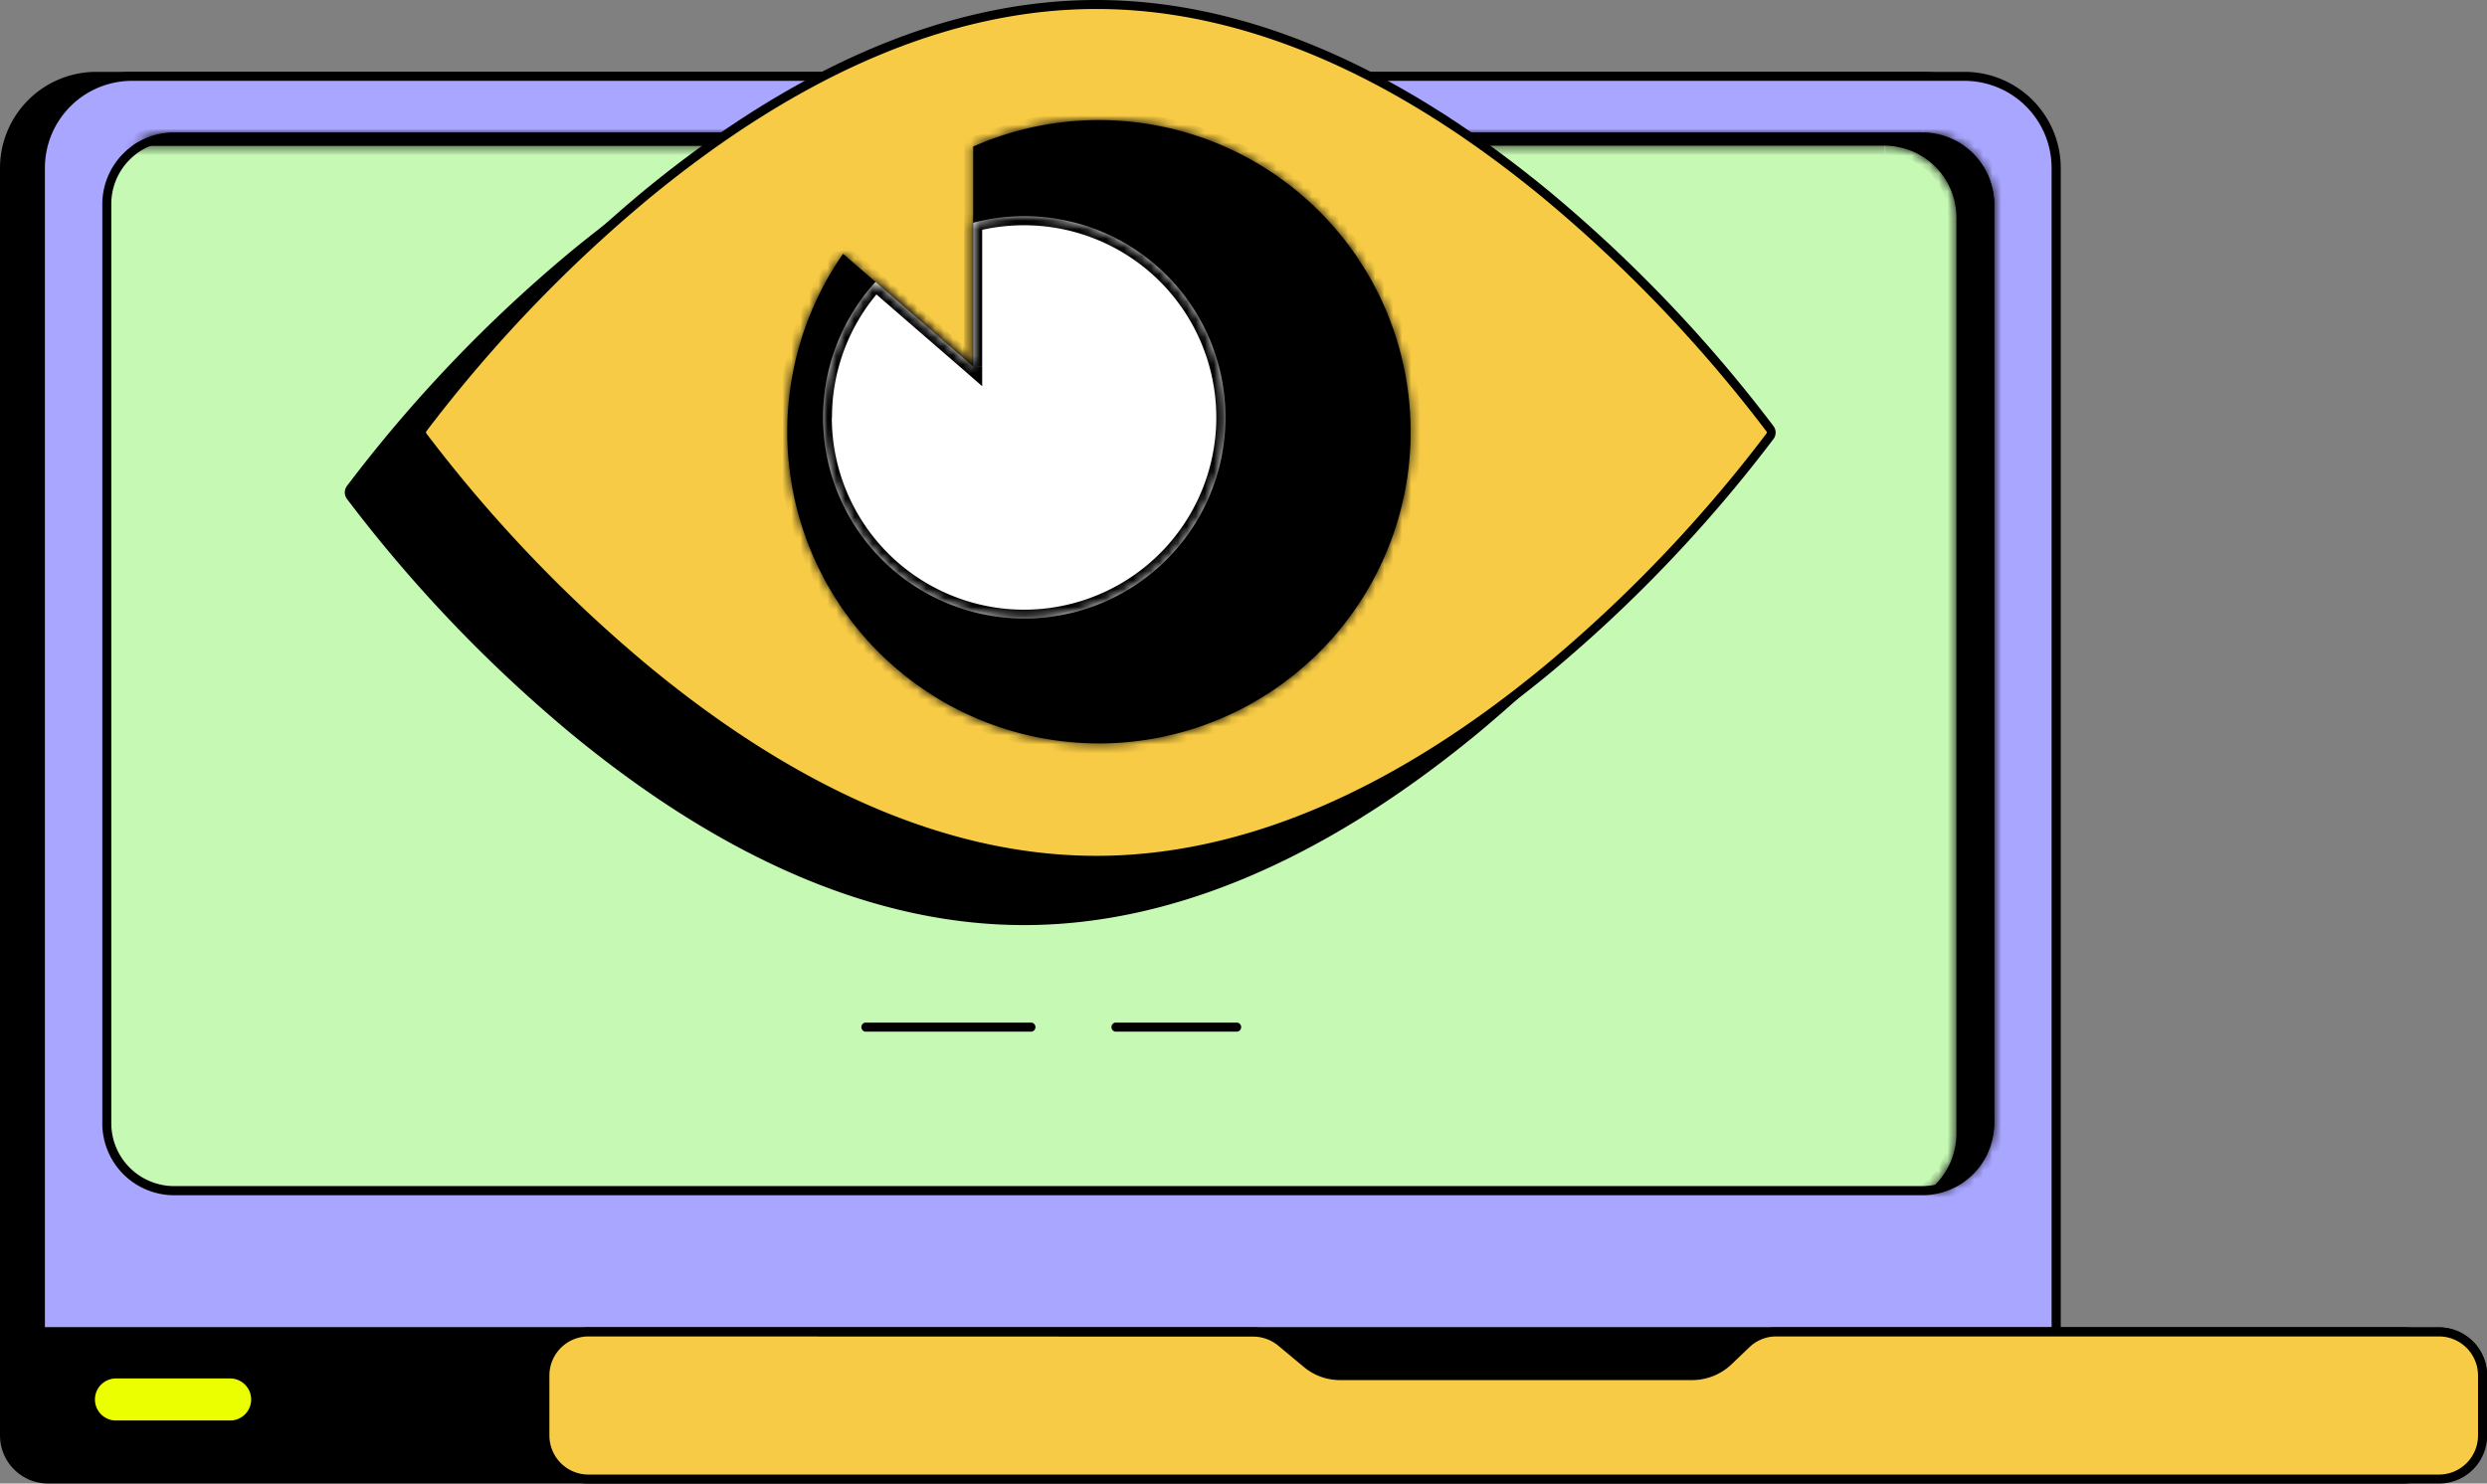 <svg xmlns="http://www.w3.org/2000/svg" xmlns:xlink="http://www.w3.org/1999/xlink" viewBox="0 0 276.86 165.18"><rect x="0" y="0" width="276.86" height="165.18" fill="#808080" stroke="none"/><defs><style>.cls-1{fill:#fff;}.cls-1,.cls-4{fill-rule:evenodd;}.cls-2{fill:#a9a6ff;}.cls-3{fill:#c6f9b4;}.cls-5{mask:url(#mask);}.cls-6{fill:#ebff00;}.cls-7{fill:#f7cb45;}.cls-8{mask:url(#mask-2);}.cls-9{mask:url(#mask-3);}</style><mask id="mask" x="11.3" y="13.83" width="211.76" height="120.19" maskUnits="userSpaceOnUse"><g id="path-811-inside-113_170_3366" data-name="path-811-inside-113 170 3366"><path class="cls-1" d="M14.72,16.24h71a3.86,3.86,0,0,1,3.86,3.86A3.87,3.87,0,0,0,93.46,24H131.4a3.82,3.82,0,0,0,3-1.41H97.68a3.86,3.86,0,0,1-3.87-3.86A3.86,3.86,0,0,0,90,14.83H19.27A8,8,0,0,0,14.72,16.24Zm125.65,0a3.85,3.85,0,0,1,3-1.41H214a8,8,0,0,1,8,8v102a8,8,0,0,1-7.69,8,8,8,0,0,0,3.48-6.61v-102a8,8,0,0,0-8-8H140.37Z"/></g></mask><mask id="mask-2" x="86.6" y="12.37" width="71.56" height="71.56" maskUnits="userSpaceOnUse"><g id="path-819-inside-114_170_3366" data-name="path-819-inside-114 170 3366"><path class="cls-1" d="M108.34,16.32V40.79L93.85,28.26a34.7,34.7,0,1,0,14.49-11.94Z"/></g></mask><mask id="mask-3" x="90.62" y="23.07" width="46.81" height="46.81" maskUnits="userSpaceOnUse"><g id="path-824-inside-115_170_3366" data-name="path-824-inside-115 170 3366"><path class="cls-1" d="M108.34,24.8v16L97.47,31.38A22.4,22.4,0,1,0,114,24.07,22.61,22.61,0,0,0,108.34,24.8Z"/></g></mask></defs><g id="Layer_2" data-name="Layer 2"><g id="Layer_1-2" data-name="Layer 1"><path d="M224.2,153.81V18.72A10.2,10.2,0,0,0,214,8.53H10.7A10.2,10.2,0,0,0,.5,18.72V153.81A10.2,10.2,0,0,0,10.7,164H214A10.2,10.2,0,0,0,224.2,153.81Z"/><path d="M214,164.51H10.7A10.71,10.71,0,0,1,0,153.81V18.72A10.72,10.72,0,0,1,10.7,8H214a10.72,10.72,0,0,1,10.7,10.7V153.81A10.71,10.71,0,0,1,214,164.51ZM10.7,9A9.71,9.71,0,0,0,1,18.72V153.81a9.71,9.71,0,0,0,9.7,9.7H214a9.71,9.71,0,0,0,9.7-9.7V18.72A9.71,9.71,0,0,0,214,9Z"/><path class="cls-2" d="M228.88,153.81V18.72a10.2,10.2,0,0,0-10.2-10.19h-204A10.2,10.2,0,0,0,4.51,18.72V153.81A10.2,10.2,0,0,0,14.71,164h204A10.2,10.2,0,0,0,228.88,153.81Z"/><path d="M218.68,164.51h-204A10.71,10.71,0,0,1,4,153.81V18.72A10.72,10.72,0,0,1,14.71,8h204a10.72,10.72,0,0,1,10.7,10.7V153.81A10.71,10.71,0,0,1,218.68,164.51ZM14.71,9A9.7,9.7,0,0,0,5,18.72V153.81a9.71,9.71,0,0,0,9.69,9.7h204a9.71,9.71,0,0,0,9.7-9.7V18.72A9.71,9.71,0,0,0,218.68,9Z"/><path class="cls-3" d="M221.52,125.06V22.74A7.53,7.53,0,0,0,214,15.21H143.39A3.38,3.38,0,0,0,140,18.58,4.37,4.37,0,0,1,135.64,23H97.75a4.37,4.37,0,0,1-4.37-4.38A3.38,3.38,0,0,0,90,15.21H19.39a7.53,7.53,0,0,0-7.52,7.53V125.06a7.52,7.52,0,0,0,7.52,7.52H214A7.52,7.52,0,0,0,221.52,125.06Z"/><path d="M214,133.08H19.39a8,8,0,0,1-8-8V22.74a8,8,0,0,1,8-8H90a3.88,3.88,0,0,1,3.88,3.87,3.88,3.88,0,0,0,3.87,3.88h37.89a3.88,3.88,0,0,0,3.88-3.88,3.88,3.88,0,0,1,3.87-3.87H214a8,8,0,0,1,8,8V125.06A8,8,0,0,1,214,133.08ZM19.39,15.72a7,7,0,0,0-7,7V125.06a7,7,0,0,0,7,7H214a7,7,0,0,0,7-7V22.74a7,7,0,0,0-7-7H143.39a2.87,2.87,0,0,0-2.87,2.86,4.89,4.89,0,0,1-4.88,4.89H97.75a4.88,4.88,0,0,1-4.87-4.89A2.87,2.87,0,0,0,90,15.72Z"/><path class="cls-4" d="M14.72,16.24h71a3.86,3.86,0,0,1,3.86,3.86A3.87,3.87,0,0,0,93.46,24H131.4a3.82,3.82,0,0,0,3-1.41H97.68a3.86,3.86,0,0,1-3.87-3.86A3.86,3.86,0,0,0,90,14.83H19.27A8,8,0,0,0,14.72,16.24Zm125.65,0a3.85,3.85,0,0,1,3-1.41H214a8,8,0,0,1,8,8v102a8,8,0,0,1-7.69,8,8,8,0,0,0,3.48-6.61v-102a8,8,0,0,0-8-8H140.37Z"/><g class="cls-5"><path d="M15.05,16.24v-1h0Zm-.33,0-.57-.83-2.85,2,3.46-.14Zm45,0v0Zm26,0v-1h0ZM93.46,24V23h0Zm19,0V23h0Zm19,0v1h0Zm3-1.41.78.64,1.35-1.64h-2.13Zm-17.73,0v-1h0Zm-19,0v-1h0ZM90,14.83v1h0Zm-26,0v-1h0Zm-44.68,0v0Zm124.08,0v0Zm-3,1.41-.78-.64-1.35,1.64h2.13Zm29-1.41v0Zm44.68,0v0Zm.33,118.05-.57-.83-2.86,2,3.47-.14ZM209.81,16.24v0Zm-44.68,0v0Zm-150.08-1h-.37l.08,2h.29Zm44.68,0H15.05v2H59.73Zm26,0h-26v2h26ZM90.6,20.1a4.88,4.88,0,0,0-4.87-4.87v2a2.86,2.86,0,0,1,2.86,2.86ZM93.46,23A2.86,2.86,0,0,1,90.6,20.1h-2A4.87,4.87,0,0,0,93.46,25Zm19,0h-19v2h19Zm19,0h-19v2h19Zm2.21-1a2.84,2.84,0,0,1-2.21,1v2a4.88,4.88,0,0,0,3.76-1.77Zm.77-.36H116.65v2h17.73Zm-17.73,0h-19v2h19Zm-19,0a2.86,2.86,0,0,1-2.87-2.86h-2a4.87,4.87,0,0,0,4.87,4.87ZM94.81,18.7A4.87,4.87,0,0,0,90,13.83v2a2.86,2.86,0,0,1,2.86,2.86ZM90,13.83H64v2H90Zm-26,0H19.27v2H64Zm-44.68,0a9.1,9.1,0,0,0-5.12,1.58l1.14,1.66a7,7,0,0,1,4-1.23Zm124.08,0a4.85,4.85,0,0,0-3.76,1.77l1.55,1.27a2.88,2.88,0,0,1,2.21-1Zm26,0h-26v2h26Zm44.68,0H169.35v2H214Zm9,9a9,9,0,0,0-9-9v2a7,7,0,0,1,7,7Zm0,102v-102h-2v102Zm-8.65,9a9,9,0,0,0,8.65-9h-2a7,7,0,0,1-6.73,7Zm.53-.18a9,9,0,0,0,3.91-7.43h-2a7,7,0,0,1-3,5.78Zm3.91-7.43v-102h-2v102Zm0-102a9,9,0,0,0-9-9v2a7,7,0,0,1,7,7Zm-9-9H165.13v2h44.68Zm-44.68,0H140.37v2h24.76Z"/></g><path d="M272.35,159.83v-6.69a4.86,4.86,0,0,0-4.85-4.85H5.35A4.85,4.85,0,0,0,.5,153.14v6.69a4.85,4.85,0,0,0,4.85,4.85H267.5A4.85,4.85,0,0,0,272.35,159.83Z"/><path d="M267.5,165.18H5.35A5.36,5.36,0,0,1,0,159.83v-6.69a5.36,5.36,0,0,1,5.35-5.35H267.5a5.36,5.36,0,0,1,5.35,5.35v6.69A5.36,5.36,0,0,1,267.5,165.18ZM5.35,148.8A4.35,4.35,0,0,0,1,153.14v6.69a4.35,4.35,0,0,0,4.35,4.35H267.5a4.35,4.35,0,0,0,4.35-4.35v-6.69a4.35,4.35,0,0,0-4.35-4.34Z"/><path d="M276.36,158.49v-5.35a4.85,4.85,0,0,0-4.85-4.85H4.51v10.2a4.85,4.85,0,0,0,4.85,4.85H271.51A4.85,4.85,0,0,0,276.36,158.49Z"/><path d="M271.51,163.84H9.36A5.36,5.36,0,0,1,4,158.49v-10.7h267.5a5.36,5.36,0,0,1,5.35,5.35v5.35A5.36,5.36,0,0,1,271.51,163.84ZM5,148.8v9.69a4.35,4.35,0,0,0,4.34,4.35H271.51a4.35,4.35,0,0,0,4.35-4.35v-5.35a4.35,4.35,0,0,0-4.35-4.34Z"/><path class="cls-6" d="M10.07,155.82h0A2.84,2.84,0,0,1,12.91,153H25.62a2.84,2.84,0,0,1,2.84,2.84h0a2.84,2.84,0,0,1-2.84,2.84H12.91A2.84,2.84,0,0,1,10.07,155.82Z"/><path d="M25.62,159.16H12.91a3.35,3.35,0,0,1,0-6.69H25.62a3.35,3.35,0,0,1,0,6.69Zm-12.71-5.68a2.34,2.34,0,1,0,0,4.68H25.62a2.34,2.34,0,0,0,0-4.68Z"/><path class="cls-7" d="M276.36,159.83v-6.69a4.85,4.85,0,0,0-4.85-4.85H197.75a4.88,4.88,0,0,0-3.35,1.35l-2,1.9a5.86,5.86,0,0,1-4,1.62H149.19a5.8,5.8,0,0,1-3.76-1.37l-2.82-2.36a4.89,4.89,0,0,0-3.12-1.14H65.54a4.85,4.85,0,0,0-4.85,4.85v6.69a4.85,4.85,0,0,0,4.85,4.85h206A4.85,4.85,0,0,0,276.36,159.83Z"/><path d="M271.51,165.18h-206a5.36,5.36,0,0,1-5.35-5.35v-6.69a5.36,5.36,0,0,1,5.35-5.35h74a5.34,5.34,0,0,1,3.44,1.26l2.82,2.36a5.33,5.33,0,0,0,3.44,1.25h39.18a5.31,5.31,0,0,0,3.69-1.48l2-1.9a5.31,5.31,0,0,1,3.69-1.49h73.76a5.36,5.36,0,0,1,5.35,5.35v6.69A5.36,5.36,0,0,1,271.51,165.18Zm-206-16.38a4.35,4.35,0,0,0-4.35,4.34v6.69a4.35,4.35,0,0,0,4.35,4.35h206a4.35,4.35,0,0,0,4.35-4.35v-6.69a4.35,4.35,0,0,0-4.35-4.34H197.75a4.3,4.3,0,0,0-3,1.2l-2,1.91a6.34,6.34,0,0,1-4.38,1.75H149.19a6.25,6.25,0,0,1-4.08-1.49l-2.82-2.35a4.37,4.37,0,0,0-2.8-1Z"/><path d="M189,55.27a157.91,157.91,0,0,1-24.71,25.9c-13.4,11.06-31,21.32-50.26,21.32S77.16,92.23,63.77,81.17a157.68,157.68,0,0,1-24.72-25.9.71.71,0,0,1,0-.87A157.36,157.36,0,0,1,63.77,28.51C77.16,17.44,94.77,7.19,114,7.19s36.86,10.25,50.26,21.32A157.59,157.59,0,0,1,189,54.4.71.71,0,0,1,189,55.27Z"/><path d="M114,103c-16.34,0-33.36-7.21-50.57-21.44a157.79,157.79,0,0,1-24.8-26,1.2,1.2,0,0,1,0-1.46,157.29,157.29,0,0,1,24.8-26C80.66,13.9,97.68,6.69,114,6.69s33.36,7.21,50.58,21.43a158,158,0,0,1,24.79,26,1.22,1.22,0,0,1,0,1.47h0a158,158,0,0,1-24.79,26C147.38,95.78,130.37,103,114,103Zm0-95.3c-16.11,0-32.91,7.13-49.94,21.21A156.46,156.46,0,0,0,39.46,54.7a.21.21,0,0,0,0,.28,157.29,157.29,0,0,0,24.62,25.8C81.11,94.85,97.91,102,114,102s32.91-7.13,49.94-21.2A157.33,157.33,0,0,0,188.58,55a.21.21,0,0,0,0-.28A156,156,0,0,0,164,28.9C146.93,14.82,130.13,7.69,114,7.69Z"/><path class="cls-7" d="M197,48.58a157,157,0,0,1-24.71,25.9c-13.39,11.07-31,21.32-50.25,21.32S85.18,85.55,71.79,74.48a157,157,0,0,1-24.71-25.9.69.69,0,0,1,0-.86,157,157,0,0,1,24.71-25.9C85.18,10.75,102.79.5,122.05.5s36.86,10.25,50.25,21.32A157,157,0,0,1,197,47.72.69.69,0,0,1,197,48.58Z"/><path d="M122.05,96.3c-16.35,0-33.37-7.21-50.58-21.44a158,158,0,0,1-24.79-26,1.19,1.19,0,0,1,0-1.46,158.63,158.63,0,0,1,24.8-26C88.68,7.21,105.7,0,122.05,0s33.36,7.21,50.57,21.43a158.16,158.16,0,0,1,24.8,26,1.2,1.2,0,0,1,0,1.46h0a158.25,158.25,0,0,1-24.8,26C155.41,89.09,138.39,96.3,122.05,96.3Zm0-95.3C105.94,1,89.14,8.14,72.11,22.21A157.51,157.51,0,0,0,47.48,48a.21.21,0,0,0,0,.28,157.51,157.51,0,0,0,24.63,25.8c17,14.07,33.83,21.21,49.94,21.21S155,88.16,172,74.09a156.68,156.68,0,0,0,24.63-25.8.21.21,0,0,0,0-.28A157.51,157.51,0,0,0,172,22.21C155,8.14,138.15,1,122.05,1Z"/><path class="cls-4" d="M108.34,16.32V40.79L93.85,28.26a34.7,34.7,0,1,0,14.49-11.94Z"/><g class="cls-8"><path d="M108.34,40.79l-.66.76L109.34,43v-2.2Zm0-24.47-.41-.91-.6.27v.64ZM93.85,28.26l.66-.76-.85-.73-.63.92Zm15.49,12.53V16.32h-2V40.79ZM93.2,29l14.48,12.53L109,40,94.51,27.5ZM88.61,48.15a33.62,33.62,0,0,1,6.06-19.31L93,27.69A35.59,35.59,0,0,0,86.6,48.15Zm33.77,33.77A33.77,33.77,0,0,1,88.61,48.15h-2a35.78,35.78,0,0,0,35.78,35.78Zm33.77-33.77a33.77,33.77,0,0,1-33.77,33.77v2a35.78,35.78,0,0,0,35.78-35.78ZM122.38,14.38a33.77,33.77,0,0,1,33.77,33.77h2a35.78,35.78,0,0,0-35.78-35.78Zm-13.64,2.87a33.56,33.56,0,0,1,13.64-2.87v-2a35.72,35.72,0,0,0-14.45,3Z"/></g><path d="M137.76,114.86H124.14a.51.51,0,0,1,0-1h13.62a.51.51,0,0,1,0,1Zm-22.9,0H96.3a.51.51,0,0,1,0-1h18.56a.51.51,0,0,1,0,1Z"/><path class="cls-1" d="M108.34,24.8v16L97.47,31.38A22.4,22.4,0,1,0,114,24.07,22.61,22.61,0,0,0,108.34,24.8Z"/><g class="cls-9"><path d="M108.34,40.79l-.66.76L109.34,43v-2.2Zm0-16-.26-1-.75.2v.77ZM97.47,31.38l.66-.76L97.39,30l-.66.72Zm11.87,9.41v-16h-2v16ZM96.81,32.13l10.87,9.42L109,40,98.13,30.62ZM92.62,46.48a21.36,21.36,0,0,1,5.59-14.43L96.73,30.7a23.36,23.36,0,0,0-6.11,15.78ZM114,67.88a21.4,21.4,0,0,1-21.4-21.4h-2A23.4,23.4,0,0,0,114,69.88Zm21.4-21.4A21.4,21.4,0,0,1,114,67.88v2a23.41,23.41,0,0,0,23.41-23.4ZM114,25.08a21.4,21.4,0,0,1,21.4,21.4h2A23.41,23.41,0,0,0,114,23.07Zm-5.43.69a21.55,21.55,0,0,1,5.43-.69v-2a23.31,23.31,0,0,0-5.94.76Z"/></g></g></g></svg>